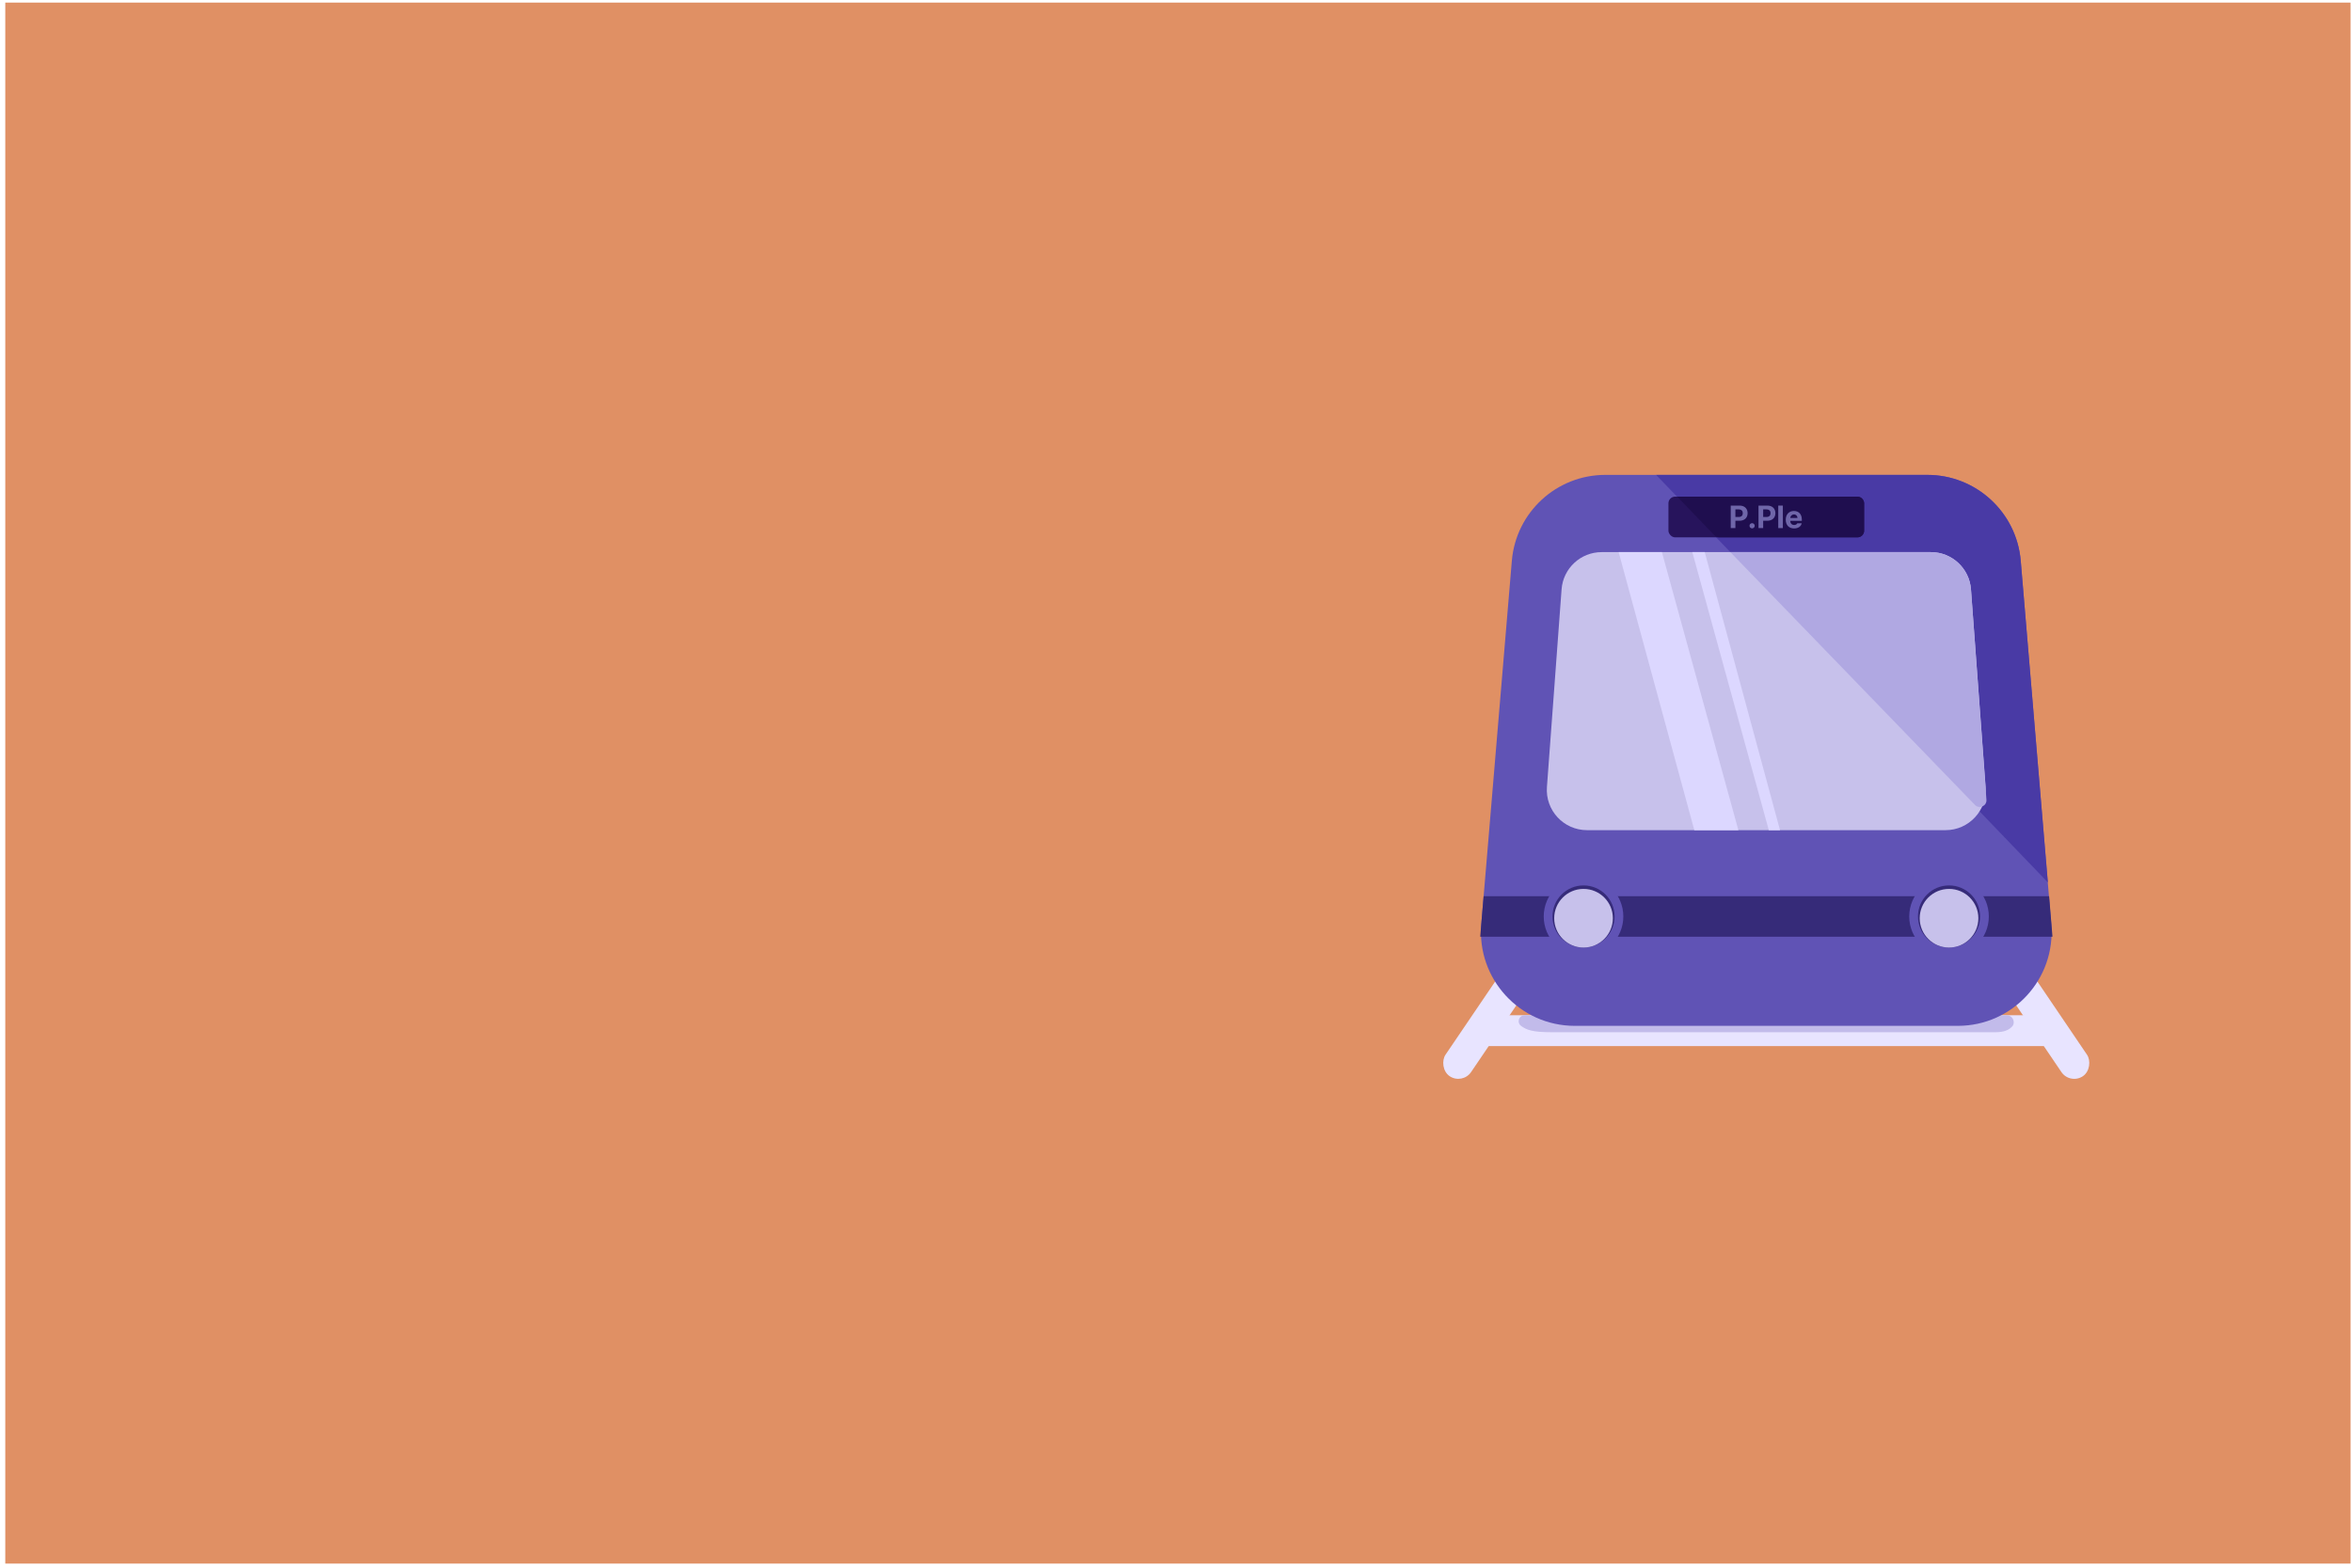 <svg width="351" height="234" viewBox="0 0 351 234" fill="none" xmlns="http://www.w3.org/2000/svg">
<rect x="0.787" y="0.387" width="350" height="233" fill="#E09064"/>
<rect x="225.623" y="142.832" width="4.612" height="19.946" rx="2.306" transform="rotate(34.148 225.623 142.832)" fill="#E8E4FF"/>
<rect width="4.612" height="20.64" rx="2.306" transform="matrix(-0.828 0.561 0.561 0.828 301.17 142.254)" fill="#E8E4FF"/>
<rect x="219.605" y="151.535" width="87.945" height="4.612" rx="2.306" fill="#E8E4FF"/>
<path d="M299.466 151.535H227.529C227.037 151.535 226.639 151.934 226.639 152.426C226.639 152.693 226.757 152.95 226.971 153.111C227.792 153.728 228.665 154.075 231.62 154.075C234.327 154.075 276.848 154.061 297.77 154.075C299.119 154.075 299.813 153.728 300.298 153.201C300.451 153.036 300.518 152.812 300.518 152.587C300.518 152.006 300.047 151.535 299.466 151.535Z" fill="#C2BBEA"/>
<path d="M225.62 83.709C226.23 76.458 232.293 70.883 239.57 70.883H287.611C294.889 70.883 300.952 76.458 301.562 83.709L306.124 137.949C306.811 146.115 300.369 153.122 292.174 153.122H235.008C226.813 153.122 220.371 146.115 221.058 137.949L225.62 83.709Z" fill="#6053B5"/>
<path d="M287.615 70.883H247.148L305.613 131.713L301.565 83.707C300.954 76.456 294.891 70.883 287.615 70.883Z" fill="#493AA5"/>
<path d="M233.042 87.967C233.274 84.834 235.884 82.41 239.025 82.41H288.156C291.297 82.41 293.907 84.834 294.139 87.967L296.325 117.471C296.582 120.95 293.829 123.914 290.341 123.914H236.84C233.351 123.914 230.598 120.95 230.856 117.471L233.042 87.967Z" fill="#C7C1EB"/>
<path d="M288.153 82.41H258.225L294.729 120.145C295.379 120.817 296.513 120.308 296.445 119.376L294.137 87.97C293.906 84.836 291.296 82.41 288.153 82.41Z" fill="#B0A8E2"/>
<path d="M252.851 123.914L241.557 82.41H248.011L259.425 123.914H252.851Z" fill="#DCD7FF"/>
<path d="M263.967 123.914L252.553 82.41H254.405L265.64 123.914H263.967Z" fill="#DCD7FF"/>
<rect x="248.988" y="74.129" width="29.206" height="6.08" rx="1" fill="#27145C"/>
<path d="M278.194 79.209V75.129C278.194 74.577 277.746 74.129 277.194 74.129H250.297L255.851 79.902C256.039 80.098 256.299 80.209 256.571 80.209H277.194C277.746 80.209 278.194 79.761 278.194 79.209Z" fill="#1F0E4F"/>
<path d="M220.902 139.817L221.407 133.773H305.799L306.3 139.817H220.902Z" fill="#362B79"/>
<circle cx="290.863" cy="136.795" r="5.939" fill="#6053B5"/>
<circle cx="236.318" cy="136.795" r="5.939" fill="#6053B5"/>
<circle cx="290.864" cy="136.798" r="4.638" fill="#362B79"/>
<circle cx="236.319" cy="136.798" r="4.638" fill="#362B79"/>
<circle cx="290.863" cy="137.06" r="4.377" fill="#C7C1EB"/>
<circle cx="236.318" cy="137.06" r="4.377" fill="#C7C1EB"/>
<path d="M258.285 78.825V75.465H259.603C260.367 75.465 260.805 75.936 260.805 76.597C260.805 77.268 260.36 77.73 259.585 77.73H258.981V78.825H258.285ZM258.981 77.168H259.473C259.886 77.168 260.088 76.936 260.086 76.597C260.088 76.263 259.886 76.038 259.473 76.036H258.981V77.168Z" fill="#6F66A9"/>
<path d="M261.478 78.867C261.26 78.867 261.084 78.693 261.089 78.477C261.084 78.264 261.26 78.09 261.478 78.092C261.685 78.09 261.864 78.264 261.864 78.477C261.864 78.693 261.685 78.867 261.478 78.867Z" fill="#6F66A9"/>
<path d="M262.43 78.825V75.465H263.748C264.512 75.465 264.95 75.936 264.95 76.597C264.95 77.268 264.505 77.73 263.729 77.73H263.126V78.825H262.43ZM263.126 77.168H263.618C264.031 77.168 264.233 76.936 264.231 76.597C264.233 76.263 264.031 76.038 263.618 76.036H263.126V77.168Z" fill="#6F66A9"/>
<path d="M266.064 75.465V78.825H265.377V75.465H266.064Z" fill="#6F66A9"/>
<path d="M267.74 78.876C266.967 78.874 266.493 78.375 266.496 77.577C266.493 76.799 266.974 76.272 267.712 76.272C268.373 76.272 268.895 76.69 268.895 77.549V77.744H267.173C267.173 78.124 267.398 78.359 267.754 78.361C267.988 78.359 268.155 78.257 268.222 78.106H268.877C268.779 78.572 268.362 78.874 267.74 78.876ZM267.173 77.312H268.246C268.243 77.006 268.032 76.785 267.726 76.788C267.41 76.785 267.187 77.022 267.173 77.312Z" fill="#6F66A9"/>
</svg>
